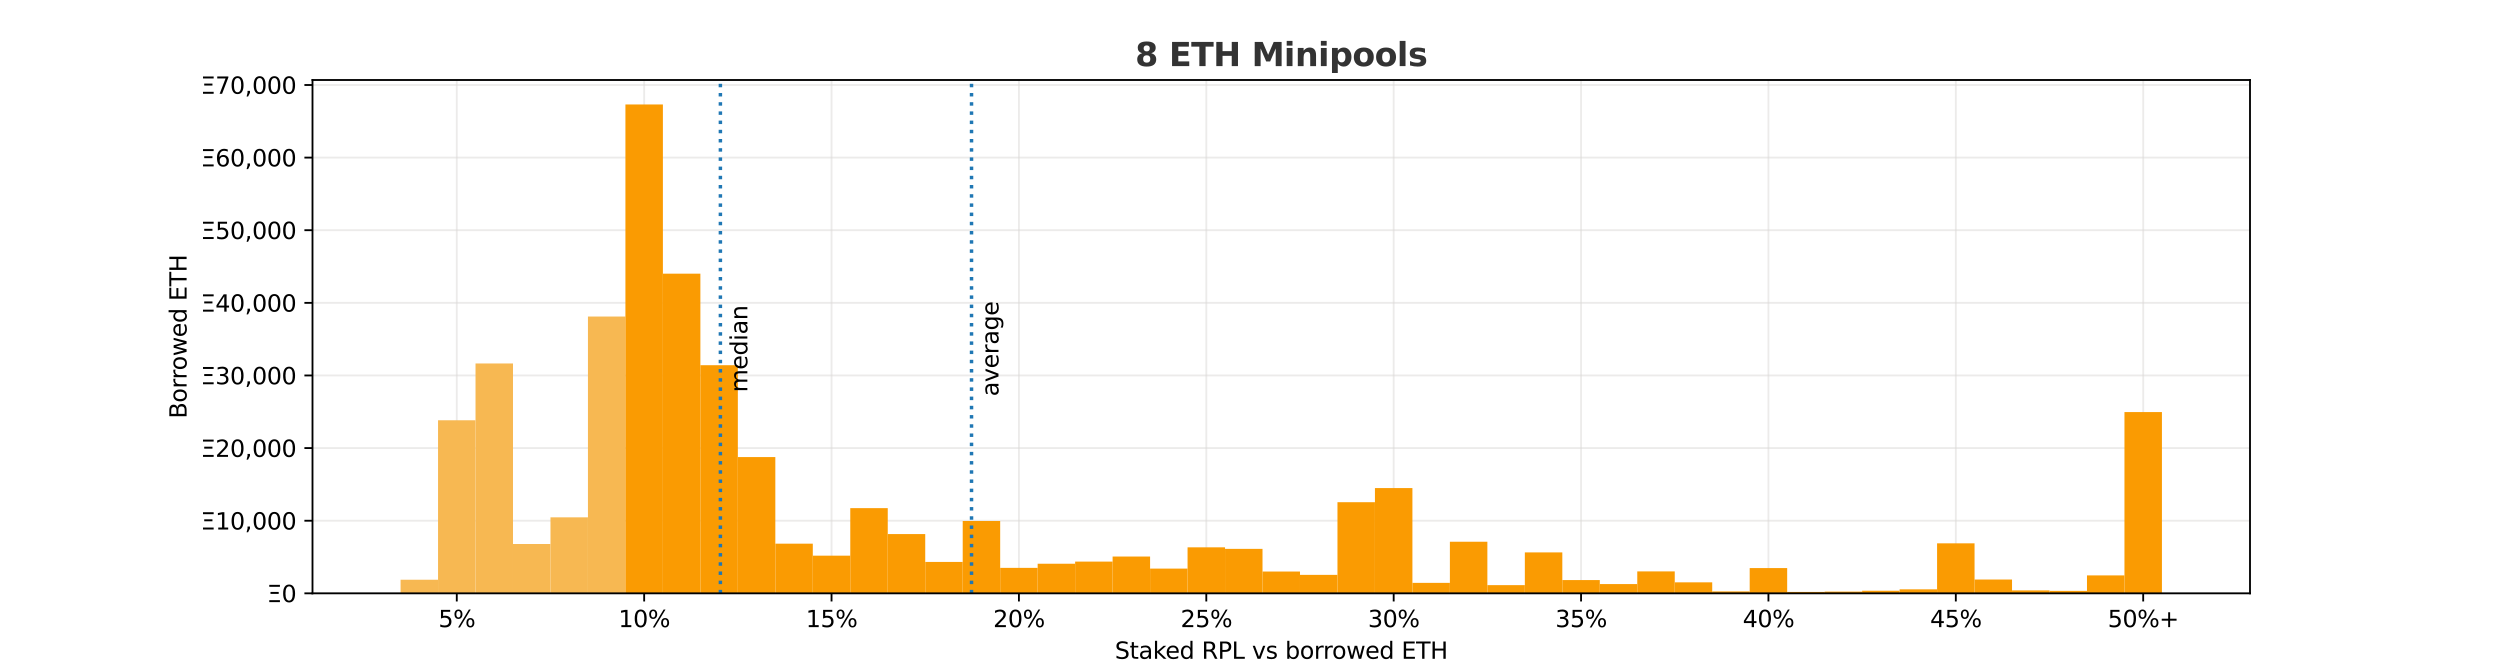 <?xml version="1.0" encoding="utf-8" standalone="no"?>
<!DOCTYPE svg PUBLIC "-//W3C//DTD SVG 1.1//EN"
  "http://www.w3.org/Graphics/SVG/1.1/DTD/svg11.dtd">
<svg xmlns:xlink="http://www.w3.org/1999/xlink" width="1080pt" height="288pt" viewBox="0 0 1080 288" xmlns="http://www.w3.org/2000/svg" version="1.1">
 <defs>
  <style type="text/css">*{stroke-linejoin: round; stroke-linecap: butt}</style>
 </defs>
 <g id="figure_1">
  <g id="patch_1">
   <path d="M 0 288 
L 1080 288 
L 1080 0 
L 0 0 
z
" style="fill: #ffffff"/>
  </g>
  <g id="axes_1">
   <g id="patch_2">
    <path d="M 135 256.32 
L 972 256.32 
L 972 34.56 
L 135 34.56 
z
" style="fill: #ffffff"/>
   </g>
   <g id="matplotlib.axis_1">
    <g id="xtick_1">
     <g id="line2d_1">
      <path d="M 197.33 256.32 
L 197.33 34.56 
" clip-path="url(#p60880e0bb3)" style="fill: none; stroke: #dad8d7; stroke-opacity: 0.5; stroke-width: 0.8; stroke-linecap: square"/>
     </g>
     <g id="line2d_2">
      <defs>
       <path id="mceda95fc60" d="M 0 0 
L 0 3.5 
" style="stroke: #000000; stroke-width: 0.8"/>
      </defs>
      <g>
       <use xlink:href="#mceda95fc60" x="197.33" y="256.32" style="stroke: #000000; stroke-width: 0.8"/>
      </g>
     </g>
     <g id="text_1">
      <!-- 5% -->
      <g transform="translate(189.398 270.918)scale(0.1 -0.1)">
       <defs>
        <path id="DejaVuSans-35" d="M 691 4666 
L 3169 4666 
L 3169 4134 
L 1269 4134 
L 1269 2991 
Q 1406 3038 1543 3061 
Q 1681 3084 1819 3084 
Q 2600 3084 3056 2656 
Q 3513 2228 3513 1497 
Q 3513 744 3044 326 
Q 2575 -91 1722 -91 
Q 1428 -91 1123 -41 
Q 819 9 494 109 
L 494 744 
Q 775 591 1075 516 
Q 1375 441 1709 441 
Q 2250 441 2565 725 
Q 2881 1009 2881 1497 
Q 2881 1984 2565 2268 
Q 2250 2553 1709 2553 
Q 1456 2553 1204 2497 
Q 953 2441 691 2322 
L 691 4666 
z
" transform="scale(0.016)"/>
        <path id="DejaVuSans-25" d="M 4653 2053 
Q 4381 2053 4226 1822 
Q 4072 1591 4072 1178 
Q 4072 772 4226 539 
Q 4381 306 4653 306 
Q 4919 306 5073 539 
Q 5228 772 5228 1178 
Q 5228 1588 5073 1820 
Q 4919 2053 4653 2053 
z
M 4653 2450 
Q 5147 2450 5437 2106 
Q 5728 1763 5728 1178 
Q 5728 594 5436 251 
Q 5144 -91 4653 -91 
Q 4153 -91 3862 251 
Q 3572 594 3572 1178 
Q 3572 1766 3864 2108 
Q 4156 2450 4653 2450 
z
M 1428 4353 
Q 1159 4353 1004 4120 
Q 850 3888 850 3481 
Q 850 3069 1003 2837 
Q 1156 2606 1428 2606 
Q 1700 2606 1854 2837 
Q 2009 3069 2009 3481 
Q 2009 3884 1853 4118 
Q 1697 4353 1428 4353 
z
M 4250 4750 
L 4750 4750 
L 1831 -91 
L 1331 -91 
L 4250 4750 
z
M 1428 4750 
Q 1922 4750 2215 4408 
Q 2509 4066 2509 3481 
Q 2509 2891 2217 2550 
Q 1925 2209 1428 2209 
Q 931 2209 642 2551 
Q 353 2894 353 3481 
Q 353 4063 643 4406 
Q 934 4750 1428 4750 
z
" transform="scale(0.016)"/>
       </defs>
       <use xlink:href="#DejaVuSans-35"/>
       <use xlink:href="#DejaVuSans-25" x="63.623"/>
      </g>
     </g>
    </g>
    <g id="xtick_2">
     <g id="line2d_3">
      <path d="M 278.278 256.32 
L 278.278 34.56 
" clip-path="url(#p60880e0bb3)" style="fill: none; stroke: #dad8d7; stroke-opacity: 0.5; stroke-width: 0.8; stroke-linecap: square"/>
     </g>
     <g id="line2d_4">
      <g>
       <use xlink:href="#mceda95fc60" x="278.278" y="256.32" style="stroke: #000000; stroke-width: 0.8"/>
      </g>
     </g>
     <g id="text_2">
      <!-- 10% -->
      <g transform="translate(267.164 270.918)scale(0.1 -0.1)">
       <defs>
        <path id="DejaVuSans-31" d="M 794 531 
L 1825 531 
L 1825 4091 
L 703 3866 
L 703 4441 
L 1819 4666 
L 2450 4666 
L 2450 531 
L 3481 531 
L 3481 0 
L 794 0 
L 794 531 
z
" transform="scale(0.016)"/>
        <path id="DejaVuSans-30" d="M 2034 4250 
Q 1547 4250 1301 3770 
Q 1056 3291 1056 2328 
Q 1056 1369 1301 889 
Q 1547 409 2034 409 
Q 2525 409 2770 889 
Q 3016 1369 3016 2328 
Q 3016 3291 2770 3770 
Q 2525 4250 2034 4250 
z
M 2034 4750 
Q 2819 4750 3233 4129 
Q 3647 3509 3647 2328 
Q 3647 1150 3233 529 
Q 2819 -91 2034 -91 
Q 1250 -91 836 529 
Q 422 1150 422 2328 
Q 422 3509 836 4129 
Q 1250 4750 2034 4750 
z
" transform="scale(0.016)"/>
       </defs>
       <use xlink:href="#DejaVuSans-31"/>
       <use xlink:href="#DejaVuSans-30" x="63.623"/>
       <use xlink:href="#DejaVuSans-25" x="127.246"/>
      </g>
     </g>
    </g>
    <g id="xtick_3">
     <g id="line2d_5">
      <path d="M 359.225 256.32 
L 359.225 34.56 
" clip-path="url(#p60880e0bb3)" style="fill: none; stroke: #dad8d7; stroke-opacity: 0.5; stroke-width: 0.8; stroke-linecap: square"/>
     </g>
     <g id="line2d_6">
      <g>
       <use xlink:href="#mceda95fc60" x="359.225" y="256.32" style="stroke: #000000; stroke-width: 0.8"/>
      </g>
     </g>
     <g id="text_3">
      <!-- 15% -->
      <g transform="translate(348.112 270.918)scale(0.1 -0.1)">
       <use xlink:href="#DejaVuSans-31"/>
       <use xlink:href="#DejaVuSans-35" x="63.623"/>
       <use xlink:href="#DejaVuSans-25" x="127.246"/>
      </g>
     </g>
    </g>
    <g id="xtick_4">
     <g id="line2d_7">
      <path d="M 440.173 256.32 
L 440.173 34.56 
" clip-path="url(#p60880e0bb3)" style="fill: none; stroke: #dad8d7; stroke-opacity: 0.5; stroke-width: 0.8; stroke-linecap: square"/>
     </g>
     <g id="line2d_8">
      <g>
       <use xlink:href="#mceda95fc60" x="440.173" y="256.32" style="stroke: #000000; stroke-width: 0.8"/>
      </g>
     </g>
     <g id="text_4">
      <!-- 20% -->
      <g transform="translate(429.06 270.918)scale(0.1 -0.1)">
       <defs>
        <path id="DejaVuSans-32" d="M 1228 531 
L 3431 531 
L 3431 0 
L 469 0 
L 469 531 
Q 828 903 1448 1529 
Q 2069 2156 2228 2338 
Q 2531 2678 2651 2914 
Q 2772 3150 2772 3378 
Q 2772 3750 2511 3984 
Q 2250 4219 1831 4219 
Q 1534 4219 1204 4116 
Q 875 4013 500 3803 
L 500 4441 
Q 881 4594 1212 4672 
Q 1544 4750 1819 4750 
Q 2544 4750 2975 4387 
Q 3406 4025 3406 3419 
Q 3406 3131 3298 2873 
Q 3191 2616 2906 2266 
Q 2828 2175 2409 1742 
Q 1991 1309 1228 531 
z
" transform="scale(0.016)"/>
       </defs>
       <use xlink:href="#DejaVuSans-32"/>
       <use xlink:href="#DejaVuSans-30" x="63.623"/>
       <use xlink:href="#DejaVuSans-25" x="127.246"/>
      </g>
     </g>
    </g>
    <g id="xtick_5">
     <g id="line2d_9">
      <path d="M 521.121 256.32 
L 521.121 34.56 
" clip-path="url(#p60880e0bb3)" style="fill: none; stroke: #dad8d7; stroke-opacity: 0.5; stroke-width: 0.8; stroke-linecap: square"/>
     </g>
     <g id="line2d_10">
      <g>
       <use xlink:href="#mceda95fc60" x="521.121" y="256.32" style="stroke: #000000; stroke-width: 0.8"/>
      </g>
     </g>
     <g id="text_5">
      <!-- 25% -->
      <g transform="translate(510.008 270.918)scale(0.1 -0.1)">
       <use xlink:href="#DejaVuSans-32"/>
       <use xlink:href="#DejaVuSans-35" x="63.623"/>
       <use xlink:href="#DejaVuSans-25" x="127.246"/>
      </g>
     </g>
    </g>
    <g id="xtick_6">
     <g id="line2d_11">
      <path d="M 602.069 256.32 
L 602.069 34.56 
" clip-path="url(#p60880e0bb3)" style="fill: none; stroke: #dad8d7; stroke-opacity: 0.5; stroke-width: 0.8; stroke-linecap: square"/>
     </g>
     <g id="line2d_12">
      <g>
       <use xlink:href="#mceda95fc60" x="602.069" y="256.32" style="stroke: #000000; stroke-width: 0.8"/>
      </g>
     </g>
     <g id="text_6">
      <!-- 30% -->
      <g transform="translate(590.955 270.918)scale(0.1 -0.1)">
       <defs>
        <path id="DejaVuSans-33" d="M 2597 2516 
Q 3050 2419 3304 2112 
Q 3559 1806 3559 1356 
Q 3559 666 3084 287 
Q 2609 -91 1734 -91 
Q 1441 -91 1130 -33 
Q 819 25 488 141 
L 488 750 
Q 750 597 1062 519 
Q 1375 441 1716 441 
Q 2309 441 2620 675 
Q 2931 909 2931 1356 
Q 2931 1769 2642 2001 
Q 2353 2234 1838 2234 
L 1294 2234 
L 1294 2753 
L 1863 2753 
Q 2328 2753 2575 2939 
Q 2822 3125 2822 3475 
Q 2822 3834 2567 4026 
Q 2313 4219 1838 4219 
Q 1578 4219 1281 4162 
Q 984 4106 628 3988 
L 628 4550 
Q 988 4650 1302 4700 
Q 1616 4750 1894 4750 
Q 2613 4750 3031 4423 
Q 3450 4097 3450 3541 
Q 3450 3153 3228 2886 
Q 3006 2619 2597 2516 
z
" transform="scale(0.016)"/>
       </defs>
       <use xlink:href="#DejaVuSans-33"/>
       <use xlink:href="#DejaVuSans-30" x="63.623"/>
       <use xlink:href="#DejaVuSans-25" x="127.246"/>
      </g>
     </g>
    </g>
    <g id="xtick_7">
     <g id="line2d_13">
      <path d="M 683.016 256.32 
L 683.016 34.56 
" clip-path="url(#p60880e0bb3)" style="fill: none; stroke: #dad8d7; stroke-opacity: 0.5; stroke-width: 0.8; stroke-linecap: square"/>
     </g>
     <g id="line2d_14">
      <g>
       <use xlink:href="#mceda95fc60" x="683.016" y="256.32" style="stroke: #000000; stroke-width: 0.8"/>
      </g>
     </g>
     <g id="text_7">
      <!-- 35% -->
      <g transform="translate(671.903 270.918)scale(0.1 -0.1)">
       <use xlink:href="#DejaVuSans-33"/>
       <use xlink:href="#DejaVuSans-35" x="63.623"/>
       <use xlink:href="#DejaVuSans-25" x="127.246"/>
      </g>
     </g>
    </g>
    <g id="xtick_8">
     <g id="line2d_15">
      <path d="M 763.964 256.32 
L 763.964 34.56 
" clip-path="url(#p60880e0bb3)" style="fill: none; stroke: #dad8d7; stroke-opacity: 0.5; stroke-width: 0.8; stroke-linecap: square"/>
     </g>
     <g id="line2d_16">
      <g>
       <use xlink:href="#mceda95fc60" x="763.964" y="256.32" style="stroke: #000000; stroke-width: 0.8"/>
      </g>
     </g>
     <g id="text_8">
      <!-- 40% -->
      <g transform="translate(752.851 270.918)scale(0.1 -0.1)">
       <defs>
        <path id="DejaVuSans-34" d="M 2419 4116 
L 825 1625 
L 2419 1625 
L 2419 4116 
z
M 2253 4666 
L 3047 4666 
L 3047 1625 
L 3713 1625 
L 3713 1100 
L 3047 1100 
L 3047 0 
L 2419 0 
L 2419 1100 
L 313 1100 
L 313 1709 
L 2253 4666 
z
" transform="scale(0.016)"/>
       </defs>
       <use xlink:href="#DejaVuSans-34"/>
       <use xlink:href="#DejaVuSans-30" x="63.623"/>
       <use xlink:href="#DejaVuSans-25" x="127.246"/>
      </g>
     </g>
    </g>
    <g id="xtick_9">
     <g id="line2d_17">
      <path d="M 844.912 256.32 
L 844.912 34.56 
" clip-path="url(#p60880e0bb3)" style="fill: none; stroke: #dad8d7; stroke-opacity: 0.5; stroke-width: 0.8; stroke-linecap: square"/>
     </g>
     <g id="line2d_18">
      <g>
       <use xlink:href="#mceda95fc60" x="844.912" y="256.32" style="stroke: #000000; stroke-width: 0.8"/>
      </g>
     </g>
     <g id="text_9">
      <!-- 45% -->
      <g transform="translate(833.799 270.918)scale(0.1 -0.1)">
       <use xlink:href="#DejaVuSans-34"/>
       <use xlink:href="#DejaVuSans-35" x="63.623"/>
       <use xlink:href="#DejaVuSans-25" x="127.246"/>
      </g>
     </g>
    </g>
    <g id="xtick_10">
     <g id="line2d_19">
      <path d="M 925.86 256.32 
L 925.86 34.56 
" clip-path="url(#p60880e0bb3)" style="fill: none; stroke: #dad8d7; stroke-opacity: 0.5; stroke-width: 0.8; stroke-linecap: square"/>
     </g>
     <g id="line2d_20">
      <g>
       <use xlink:href="#mceda95fc60" x="925.86" y="256.32" style="stroke: #000000; stroke-width: 0.8"/>
      </g>
     </g>
     <g id="text_10">
      <!-- 50%+ -->
      <g transform="translate(910.557 270.918)scale(0.1 -0.1)">
       <defs>
        <path id="DejaVuSans-2b" d="M 2944 4013 
L 2944 2272 
L 4684 2272 
L 4684 1741 
L 2944 1741 
L 2944 0 
L 2419 0 
L 2419 1741 
L 678 1741 
L 678 2272 
L 2419 2272 
L 2419 4013 
L 2944 4013 
z
" transform="scale(0.016)"/>
       </defs>
       <use xlink:href="#DejaVuSans-35"/>
       <use xlink:href="#DejaVuSans-30" x="63.623"/>
       <use xlink:href="#DejaVuSans-25" x="127.246"/>
       <use xlink:href="#DejaVuSans-2b" x="222.266"/>
      </g>
     </g>
    </g>
    <g id="text_11">
     <!-- Staked RPL vs borrowed ETH -->
     <g transform="translate(481.624 284.597)scale(0.1 -0.1)">
      <defs>
       <path id="DejaVuSans-53" d="M 3425 4513 
L 3425 3897 
Q 3066 4069 2747 4153 
Q 2428 4238 2131 4238 
Q 1616 4238 1336 4038 
Q 1056 3838 1056 3469 
Q 1056 3159 1242 3001 
Q 1428 2844 1947 2747 
L 2328 2669 
Q 3034 2534 3370 2195 
Q 3706 1856 3706 1288 
Q 3706 609 3251 259 
Q 2797 -91 1919 -91 
Q 1588 -91 1214 -16 
Q 841 59 441 206 
L 441 856 
Q 825 641 1194 531 
Q 1563 422 1919 422 
Q 2459 422 2753 634 
Q 3047 847 3047 1241 
Q 3047 1584 2836 1778 
Q 2625 1972 2144 2069 
L 1759 2144 
Q 1053 2284 737 2584 
Q 422 2884 422 3419 
Q 422 4038 858 4394 
Q 1294 4750 2059 4750 
Q 2388 4750 2728 4690 
Q 3069 4631 3425 4513 
z
" transform="scale(0.016)"/>
       <path id="DejaVuSans-74" d="M 1172 4494 
L 1172 3500 
L 2356 3500 
L 2356 3053 
L 1172 3053 
L 1172 1153 
Q 1172 725 1289 603 
Q 1406 481 1766 481 
L 2356 481 
L 2356 0 
L 1766 0 
Q 1100 0 847 248 
Q 594 497 594 1153 
L 594 3053 
L 172 3053 
L 172 3500 
L 594 3500 
L 594 4494 
L 1172 4494 
z
" transform="scale(0.016)"/>
       <path id="DejaVuSans-61" d="M 2194 1759 
Q 1497 1759 1228 1600 
Q 959 1441 959 1056 
Q 959 750 1161 570 
Q 1363 391 1709 391 
Q 2188 391 2477 730 
Q 2766 1069 2766 1631 
L 2766 1759 
L 2194 1759 
z
M 3341 1997 
L 3341 0 
L 2766 0 
L 2766 531 
Q 2569 213 2275 61 
Q 1981 -91 1556 -91 
Q 1019 -91 701 211 
Q 384 513 384 1019 
Q 384 1609 779 1909 
Q 1175 2209 1959 2209 
L 2766 2209 
L 2766 2266 
Q 2766 2663 2505 2880 
Q 2244 3097 1772 3097 
Q 1472 3097 1187 3025 
Q 903 2953 641 2809 
L 641 3341 
Q 956 3463 1253 3523 
Q 1550 3584 1831 3584 
Q 2591 3584 2966 3190 
Q 3341 2797 3341 1997 
z
" transform="scale(0.016)"/>
       <path id="DejaVuSans-6b" d="M 581 4863 
L 1159 4863 
L 1159 1991 
L 2875 3500 
L 3609 3500 
L 1753 1863 
L 3688 0 
L 2938 0 
L 1159 1709 
L 1159 0 
L 581 0 
L 581 4863 
z
" transform="scale(0.016)"/>
       <path id="DejaVuSans-65" d="M 3597 1894 
L 3597 1613 
L 953 1613 
Q 991 1019 1311 708 
Q 1631 397 2203 397 
Q 2534 397 2845 478 
Q 3156 559 3463 722 
L 3463 178 
Q 3153 47 2828 -22 
Q 2503 -91 2169 -91 
Q 1331 -91 842 396 
Q 353 884 353 1716 
Q 353 2575 817 3079 
Q 1281 3584 2069 3584 
Q 2775 3584 3186 3129 
Q 3597 2675 3597 1894 
z
M 3022 2063 
Q 3016 2534 2758 2815 
Q 2500 3097 2075 3097 
Q 1594 3097 1305 2825 
Q 1016 2553 972 2059 
L 3022 2063 
z
" transform="scale(0.016)"/>
       <path id="DejaVuSans-64" d="M 2906 2969 
L 2906 4863 
L 3481 4863 
L 3481 0 
L 2906 0 
L 2906 525 
Q 2725 213 2448 61 
Q 2172 -91 1784 -91 
Q 1150 -91 751 415 
Q 353 922 353 1747 
Q 353 2572 751 3078 
Q 1150 3584 1784 3584 
Q 2172 3584 2448 3432 
Q 2725 3281 2906 2969 
z
M 947 1747 
Q 947 1113 1208 752 
Q 1469 391 1925 391 
Q 2381 391 2643 752 
Q 2906 1113 2906 1747 
Q 2906 2381 2643 2742 
Q 2381 3103 1925 3103 
Q 1469 3103 1208 2742 
Q 947 2381 947 1747 
z
" transform="scale(0.016)"/>
       <path id="DejaVuSans-20" transform="scale(0.016)"/>
       <path id="DejaVuSans-52" d="M 2841 2188 
Q 3044 2119 3236 1894 
Q 3428 1669 3622 1275 
L 4263 0 
L 3584 0 
L 2988 1197 
Q 2756 1666 2539 1819 
Q 2322 1972 1947 1972 
L 1259 1972 
L 1259 0 
L 628 0 
L 628 4666 
L 2053 4666 
Q 2853 4666 3247 4331 
Q 3641 3997 3641 3322 
Q 3641 2881 3436 2590 
Q 3231 2300 2841 2188 
z
M 1259 4147 
L 1259 2491 
L 2053 2491 
Q 2509 2491 2742 2702 
Q 2975 2913 2975 3322 
Q 2975 3731 2742 3939 
Q 2509 4147 2053 4147 
L 1259 4147 
z
" transform="scale(0.016)"/>
       <path id="DejaVuSans-50" d="M 1259 4147 
L 1259 2394 
L 2053 2394 
Q 2494 2394 2734 2622 
Q 2975 2850 2975 3272 
Q 2975 3691 2734 3919 
Q 2494 4147 2053 4147 
L 1259 4147 
z
M 628 4666 
L 2053 4666 
Q 2838 4666 3239 4311 
Q 3641 3956 3641 3272 
Q 3641 2581 3239 2228 
Q 2838 1875 2053 1875 
L 1259 1875 
L 1259 0 
L 628 0 
L 628 4666 
z
" transform="scale(0.016)"/>
       <path id="DejaVuSans-4c" d="M 628 4666 
L 1259 4666 
L 1259 531 
L 3531 531 
L 3531 0 
L 628 0 
L 628 4666 
z
" transform="scale(0.016)"/>
       <path id="DejaVuSans-76" d="M 191 3500 
L 800 3500 
L 1894 563 
L 2988 3500 
L 3597 3500 
L 2284 0 
L 1503 0 
L 191 3500 
z
" transform="scale(0.016)"/>
       <path id="DejaVuSans-73" d="M 2834 3397 
L 2834 2853 
Q 2591 2978 2328 3040 
Q 2066 3103 1784 3103 
Q 1356 3103 1142 2972 
Q 928 2841 928 2578 
Q 928 2378 1081 2264 
Q 1234 2150 1697 2047 
L 1894 2003 
Q 2506 1872 2764 1633 
Q 3022 1394 3022 966 
Q 3022 478 2636 193 
Q 2250 -91 1575 -91 
Q 1294 -91 989 -36 
Q 684 19 347 128 
L 347 722 
Q 666 556 975 473 
Q 1284 391 1588 391 
Q 1994 391 2212 530 
Q 2431 669 2431 922 
Q 2431 1156 2273 1281 
Q 2116 1406 1581 1522 
L 1381 1569 
Q 847 1681 609 1914 
Q 372 2147 372 2553 
Q 372 3047 722 3315 
Q 1072 3584 1716 3584 
Q 2034 3584 2315 3537 
Q 2597 3491 2834 3397 
z
" transform="scale(0.016)"/>
       <path id="DejaVuSans-62" d="M 3116 1747 
Q 3116 2381 2855 2742 
Q 2594 3103 2138 3103 
Q 1681 3103 1420 2742 
Q 1159 2381 1159 1747 
Q 1159 1113 1420 752 
Q 1681 391 2138 391 
Q 2594 391 2855 752 
Q 3116 1113 3116 1747 
z
M 1159 2969 
Q 1341 3281 1617 3432 
Q 1894 3584 2278 3584 
Q 2916 3584 3314 3078 
Q 3713 2572 3713 1747 
Q 3713 922 3314 415 
Q 2916 -91 2278 -91 
Q 1894 -91 1617 61 
Q 1341 213 1159 525 
L 1159 0 
L 581 0 
L 581 4863 
L 1159 4863 
L 1159 2969 
z
" transform="scale(0.016)"/>
       <path id="DejaVuSans-6f" d="M 1959 3097 
Q 1497 3097 1228 2736 
Q 959 2375 959 1747 
Q 959 1119 1226 758 
Q 1494 397 1959 397 
Q 2419 397 2687 759 
Q 2956 1122 2956 1747 
Q 2956 2369 2687 2733 
Q 2419 3097 1959 3097 
z
M 1959 3584 
Q 2709 3584 3137 3096 
Q 3566 2609 3566 1747 
Q 3566 888 3137 398 
Q 2709 -91 1959 -91 
Q 1206 -91 779 398 
Q 353 888 353 1747 
Q 353 2609 779 3096 
Q 1206 3584 1959 3584 
z
" transform="scale(0.016)"/>
       <path id="DejaVuSans-72" d="M 2631 2963 
Q 2534 3019 2420 3045 
Q 2306 3072 2169 3072 
Q 1681 3072 1420 2755 
Q 1159 2438 1159 1844 
L 1159 0 
L 581 0 
L 581 3500 
L 1159 3500 
L 1159 2956 
Q 1341 3275 1631 3429 
Q 1922 3584 2338 3584 
Q 2397 3584 2469 3576 
Q 2541 3569 2628 3553 
L 2631 2963 
z
" transform="scale(0.016)"/>
       <path id="DejaVuSans-77" d="M 269 3500 
L 844 3500 
L 1563 769 
L 2278 3500 
L 2956 3500 
L 3675 769 
L 4391 3500 
L 4966 3500 
L 4050 0 
L 3372 0 
L 2619 2869 
L 1863 0 
L 1184 0 
L 269 3500 
z
" transform="scale(0.016)"/>
       <path id="DejaVuSans-45" d="M 628 4666 
L 3578 4666 
L 3578 4134 
L 1259 4134 
L 1259 2753 
L 3481 2753 
L 3481 2222 
L 1259 2222 
L 1259 531 
L 3634 531 
L 3634 0 
L 628 0 
L 628 4666 
z
" transform="scale(0.016)"/>
       <path id="DejaVuSans-54" d="M -19 4666 
L 3928 4666 
L 3928 4134 
L 2272 4134 
L 2272 0 
L 1638 0 
L 1638 4134 
L -19 4134 
L -19 4666 
z
" transform="scale(0.016)"/>
       <path id="DejaVuSans-48" d="M 628 4666 
L 1259 4666 
L 1259 2753 
L 3553 2753 
L 3553 4666 
L 4184 4666 
L 4184 0 
L 3553 0 
L 3553 2222 
L 1259 2222 
L 1259 0 
L 628 0 
L 628 4666 
z
" transform="scale(0.016)"/>
      </defs>
      <use xlink:href="#DejaVuSans-53"/>
      <use xlink:href="#DejaVuSans-74" x="63.477"/>
      <use xlink:href="#DejaVuSans-61" x="102.686"/>
      <use xlink:href="#DejaVuSans-6b" x="163.965"/>
      <use xlink:href="#DejaVuSans-65" x="218.25"/>
      <use xlink:href="#DejaVuSans-64" x="279.773"/>
      <use xlink:href="#DejaVuSans-20" x="343.25"/>
      <use xlink:href="#DejaVuSans-52" x="375.037"/>
      <use xlink:href="#DejaVuSans-50" x="444.52"/>
      <use xlink:href="#DejaVuSans-4c" x="504.822"/>
      <use xlink:href="#DejaVuSans-20" x="560.535"/>
      <use xlink:href="#DejaVuSans-76" x="592.322"/>
      <use xlink:href="#DejaVuSans-73" x="651.502"/>
      <use xlink:href="#DejaVuSans-20" x="703.602"/>
      <use xlink:href="#DejaVuSans-62" x="735.389"/>
      <use xlink:href="#DejaVuSans-6f" x="798.865"/>
      <use xlink:href="#DejaVuSans-72" x="860.047"/>
      <use xlink:href="#DejaVuSans-72" x="899.41"/>
      <use xlink:href="#DejaVuSans-6f" x="938.273"/>
      <use xlink:href="#DejaVuSans-77" x="999.455"/>
      <use xlink:href="#DejaVuSans-65" x="1081.242"/>
      <use xlink:href="#DejaVuSans-64" x="1142.766"/>
      <use xlink:href="#DejaVuSans-20" x="1206.242"/>
      <use xlink:href="#DejaVuSans-45" x="1238.029"/>
      <use xlink:href="#DejaVuSans-54" x="1301.213"/>
      <use xlink:href="#DejaVuSans-48" x="1362.297"/>
     </g>
    </g>
   </g>
   <g id="matplotlib.axis_2">
    <g id="ytick_1">
     <g id="line2d_21">
      <path d="M 135 256.32 
L 972 256.32 
" clip-path="url(#p60880e0bb3)" style="fill: none; stroke: #dad8d7; stroke-opacity: 0.5; stroke-width: 0.8; stroke-linecap: square"/>
     </g>
     <g id="line2d_22">
      <defs>
       <path id="maa64ff5e48" d="M 0 0 
L -3.5 0 
" style="stroke: #000000; stroke-width: 0.8"/>
      </defs>
      <g>
       <use xlink:href="#maa64ff5e48" x="135" y="256.32" style="stroke: #000000; stroke-width: 0.8"/>
      </g>
     </g>
     <g id="text_12">
      <!-- Ξ0 -->
      <g transform="translate(115.319 260.119)scale(0.1 -0.1)">
       <defs>
        <path id="DejaVuSans-39e" d="M 956 2753 
L 3178 2753 
L 3178 2222 
L 956 2222 
L 956 2753 
z
M 628 4666 
L 3506 4666 
L 3506 4134 
L 628 4134 
L 628 4666 
z
M 628 531 
L 3506 531 
L 3506 0 
L 628 0 
L 628 531 
z
" transform="scale(0.016)"/>
       </defs>
       <use xlink:href="#DejaVuSans-39e"/>
       <use xlink:href="#DejaVuSans-30" x="63.184"/>
      </g>
     </g>
    </g>
    <g id="ytick_2">
     <g id="line2d_23">
      <path d="M 135 224.947 
L 972 224.947 
" clip-path="url(#p60880e0bb3)" style="fill: none; stroke: #dad8d7; stroke-opacity: 0.5; stroke-width: 0.8; stroke-linecap: square"/>
     </g>
     <g id="line2d_24">
      <g>
       <use xlink:href="#maa64ff5e48" x="135" y="224.947" style="stroke: #000000; stroke-width: 0.8"/>
      </g>
     </g>
     <g id="text_13">
      <!-- Ξ10,000 -->
      <g transform="translate(86.691 228.747)scale(0.1 -0.1)">
       <defs>
        <path id="DejaVuSans-2c" d="M 750 794 
L 1409 794 
L 1409 256 
L 897 -744 
L 494 -744 
L 750 256 
L 750 794 
z
" transform="scale(0.016)"/>
       </defs>
       <use xlink:href="#DejaVuSans-39e"/>
       <use xlink:href="#DejaVuSans-31" x="63.184"/>
       <use xlink:href="#DejaVuSans-30" x="126.807"/>
       <use xlink:href="#DejaVuSans-2c" x="190.43"/>
       <use xlink:href="#DejaVuSans-30" x="222.217"/>
       <use xlink:href="#DejaVuSans-30" x="285.84"/>
       <use xlink:href="#DejaVuSans-30" x="349.463"/>
      </g>
     </g>
    </g>
    <g id="ytick_3">
     <g id="line2d_25">
      <path d="M 135 193.575 
L 972 193.575 
" clip-path="url(#p60880e0bb3)" style="fill: none; stroke: #dad8d7; stroke-opacity: 0.5; stroke-width: 0.8; stroke-linecap: square"/>
     </g>
     <g id="line2d_26">
      <g>
       <use xlink:href="#maa64ff5e48" x="135" y="193.575" style="stroke: #000000; stroke-width: 0.8"/>
      </g>
     </g>
     <g id="text_14">
      <!-- Ξ20,000 -->
      <g transform="translate(86.691 197.374)scale(0.1 -0.1)">
       <use xlink:href="#DejaVuSans-39e"/>
       <use xlink:href="#DejaVuSans-32" x="63.184"/>
       <use xlink:href="#DejaVuSans-30" x="126.807"/>
       <use xlink:href="#DejaVuSans-2c" x="190.43"/>
       <use xlink:href="#DejaVuSans-30" x="222.217"/>
       <use xlink:href="#DejaVuSans-30" x="285.84"/>
       <use xlink:href="#DejaVuSans-30" x="349.463"/>
      </g>
     </g>
    </g>
    <g id="ytick_4">
     <g id="line2d_27">
      <path d="M 135 162.202 
L 972 162.202 
" clip-path="url(#p60880e0bb3)" style="fill: none; stroke: #dad8d7; stroke-opacity: 0.5; stroke-width: 0.8; stroke-linecap: square"/>
     </g>
     <g id="line2d_28">
      <g>
       <use xlink:href="#maa64ff5e48" x="135" y="162.202" style="stroke: #000000; stroke-width: 0.8"/>
      </g>
     </g>
     <g id="text_15">
      <!-- Ξ30,000 -->
      <g transform="translate(86.691 166.002)scale(0.1 -0.1)">
       <use xlink:href="#DejaVuSans-39e"/>
       <use xlink:href="#DejaVuSans-33" x="63.184"/>
       <use xlink:href="#DejaVuSans-30" x="126.807"/>
       <use xlink:href="#DejaVuSans-2c" x="190.43"/>
       <use xlink:href="#DejaVuSans-30" x="222.217"/>
       <use xlink:href="#DejaVuSans-30" x="285.84"/>
       <use xlink:href="#DejaVuSans-30" x="349.463"/>
      </g>
     </g>
    </g>
    <g id="ytick_5">
     <g id="line2d_29">
      <path d="M 135 130.83 
L 972 130.83 
" clip-path="url(#p60880e0bb3)" style="fill: none; stroke: #dad8d7; stroke-opacity: 0.5; stroke-width: 0.8; stroke-linecap: square"/>
     </g>
     <g id="line2d_30">
      <g>
       <use xlink:href="#maa64ff5e48" x="135" y="130.83" style="stroke: #000000; stroke-width: 0.8"/>
      </g>
     </g>
     <g id="text_16">
      <!-- Ξ40,000 -->
      <g transform="translate(86.691 134.629)scale(0.1 -0.1)">
       <use xlink:href="#DejaVuSans-39e"/>
       <use xlink:href="#DejaVuSans-34" x="63.184"/>
       <use xlink:href="#DejaVuSans-30" x="126.807"/>
       <use xlink:href="#DejaVuSans-2c" x="190.43"/>
       <use xlink:href="#DejaVuSans-30" x="222.217"/>
       <use xlink:href="#DejaVuSans-30" x="285.84"/>
       <use xlink:href="#DejaVuSans-30" x="349.463"/>
      </g>
     </g>
    </g>
    <g id="ytick_6">
     <g id="line2d_31">
      <path d="M 135 99.457 
L 972 99.457 
" clip-path="url(#p60880e0bb3)" style="fill: none; stroke: #dad8d7; stroke-opacity: 0.5; stroke-width: 0.8; stroke-linecap: square"/>
     </g>
     <g id="line2d_32">
      <g>
       <use xlink:href="#maa64ff5e48" x="135" y="99.457" style="stroke: #000000; stroke-width: 0.8"/>
      </g>
     </g>
     <g id="text_17">
      <!-- Ξ50,000 -->
      <g transform="translate(86.691 103.256)scale(0.1 -0.1)">
       <use xlink:href="#DejaVuSans-39e"/>
       <use xlink:href="#DejaVuSans-35" x="63.184"/>
       <use xlink:href="#DejaVuSans-30" x="126.807"/>
       <use xlink:href="#DejaVuSans-2c" x="190.43"/>
       <use xlink:href="#DejaVuSans-30" x="222.217"/>
       <use xlink:href="#DejaVuSans-30" x="285.84"/>
       <use xlink:href="#DejaVuSans-30" x="349.463"/>
      </g>
     </g>
    </g>
    <g id="ytick_7">
     <g id="line2d_33">
      <path d="M 135 68.085 
L 972 68.085 
" clip-path="url(#p60880e0bb3)" style="fill: none; stroke: #dad8d7; stroke-opacity: 0.5; stroke-width: 0.8; stroke-linecap: square"/>
     </g>
     <g id="line2d_34">
      <g>
       <use xlink:href="#maa64ff5e48" x="135" y="68.085" style="stroke: #000000; stroke-width: 0.8"/>
      </g>
     </g>
     <g id="text_18">
      <!-- Ξ60,000 -->
      <g transform="translate(86.691 71.884)scale(0.1 -0.1)">
       <defs>
        <path id="DejaVuSans-36" d="M 2113 2584 
Q 1688 2584 1439 2293 
Q 1191 2003 1191 1497 
Q 1191 994 1439 701 
Q 1688 409 2113 409 
Q 2538 409 2786 701 
Q 3034 994 3034 1497 
Q 3034 2003 2786 2293 
Q 2538 2584 2113 2584 
z
M 3366 4563 
L 3366 3988 
Q 3128 4100 2886 4159 
Q 2644 4219 2406 4219 
Q 1781 4219 1451 3797 
Q 1122 3375 1075 2522 
Q 1259 2794 1537 2939 
Q 1816 3084 2150 3084 
Q 2853 3084 3261 2657 
Q 3669 2231 3669 1497 
Q 3669 778 3244 343 
Q 2819 -91 2113 -91 
Q 1303 -91 875 529 
Q 447 1150 447 2328 
Q 447 3434 972 4092 
Q 1497 4750 2381 4750 
Q 2619 4750 2861 4703 
Q 3103 4656 3366 4563 
z
" transform="scale(0.016)"/>
       </defs>
       <use xlink:href="#DejaVuSans-39e"/>
       <use xlink:href="#DejaVuSans-36" x="63.184"/>
       <use xlink:href="#DejaVuSans-30" x="126.807"/>
       <use xlink:href="#DejaVuSans-2c" x="190.43"/>
       <use xlink:href="#DejaVuSans-30" x="222.217"/>
       <use xlink:href="#DejaVuSans-30" x="285.84"/>
       <use xlink:href="#DejaVuSans-30" x="349.463"/>
      </g>
     </g>
    </g>
    <g id="ytick_8">
     <g id="line2d_35">
      <path d="M 135 36.712 
L 972 36.712 
" clip-path="url(#p60880e0bb3)" style="fill: none; stroke: #dad8d7; stroke-opacity: 0.5; stroke-width: 0.8; stroke-linecap: square"/>
     </g>
     <g id="line2d_36">
      <g>
       <use xlink:href="#maa64ff5e48" x="135" y="36.712" style="stroke: #000000; stroke-width: 0.8"/>
      </g>
     </g>
     <g id="text_19">
      <!-- Ξ70,000 -->
      <g transform="translate(86.691 40.511)scale(0.1 -0.1)">
       <defs>
        <path id="DejaVuSans-37" d="M 525 4666 
L 3525 4666 
L 3525 4397 
L 1831 0 
L 1172 0 
L 2766 4134 
L 525 4134 
L 525 4666 
z
" transform="scale(0.016)"/>
       </defs>
       <use xlink:href="#DejaVuSans-39e"/>
       <use xlink:href="#DejaVuSans-37" x="63.184"/>
       <use xlink:href="#DejaVuSans-30" x="126.807"/>
       <use xlink:href="#DejaVuSans-2c" x="190.43"/>
       <use xlink:href="#DejaVuSans-30" x="222.217"/>
       <use xlink:href="#DejaVuSans-30" x="285.84"/>
       <use xlink:href="#DejaVuSans-30" x="349.463"/>
      </g>
     </g>
    </g>
    <g id="text_20">
     <!-- Borrowed ETH -->
     <g transform="translate(80.611 180.803)rotate(-90)scale(0.1 -0.1)">
      <defs>
       <path id="DejaVuSans-42" d="M 1259 2228 
L 1259 519 
L 2272 519 
Q 2781 519 3026 730 
Q 3272 941 3272 1375 
Q 3272 1813 3026 2020 
Q 2781 2228 2272 2228 
L 1259 2228 
z
M 1259 4147 
L 1259 2741 
L 2194 2741 
Q 2656 2741 2882 2914 
Q 3109 3088 3109 3444 
Q 3109 3797 2882 3972 
Q 2656 4147 2194 4147 
L 1259 4147 
z
M 628 4666 
L 2241 4666 
Q 2963 4666 3353 4366 
Q 3744 4066 3744 3513 
Q 3744 3084 3544 2831 
Q 3344 2578 2956 2516 
Q 3422 2416 3680 2098 
Q 3938 1781 3938 1306 
Q 3938 681 3513 340 
Q 3088 0 2303 0 
L 628 0 
L 628 4666 
z
" transform="scale(0.016)"/>
      </defs>
      <use xlink:href="#DejaVuSans-42"/>
      <use xlink:href="#DejaVuSans-6f" x="68.604"/>
      <use xlink:href="#DejaVuSans-72" x="129.785"/>
      <use xlink:href="#DejaVuSans-72" x="169.148"/>
      <use xlink:href="#DejaVuSans-6f" x="208.012"/>
      <use xlink:href="#DejaVuSans-77" x="269.193"/>
      <use xlink:href="#DejaVuSans-65" x="350.98"/>
      <use xlink:href="#DejaVuSans-64" x="412.504"/>
      <use xlink:href="#DejaVuSans-20" x="475.98"/>
      <use xlink:href="#DejaVuSans-45" x="507.768"/>
      <use xlink:href="#DejaVuSans-54" x="570.951"/>
      <use xlink:href="#DejaVuSans-48" x="632.035"/>
     </g>
    </g>
   </g>
   <g id="patch_3">
    <path d="M 173.045 256.32 
L 189.235 256.32 
L 189.235 250.447 
L 173.045 250.447 
z
" clip-path="url(#p60880e0bb3)" style="fill: #f7b852"/>
   </g>
   <g id="patch_4">
    <path d="M 189.235 256.32 
L 205.425 256.32 
L 205.425 181.553 
L 189.235 181.553 
z
" clip-path="url(#p60880e0bb3)" style="fill: #f7b852"/>
   </g>
   <g id="patch_5">
    <path d="M 205.425 256.32 
L 221.614 256.32 
L 221.614 157.007 
L 205.425 157.007 
z
" clip-path="url(#p60880e0bb3)" style="fill: #f7b852"/>
   </g>
   <g id="patch_6">
    <path d="M 221.614 256.32 
L 237.804 256.32 
L 237.804 235.012 
L 221.614 235.012 
z
" clip-path="url(#p60880e0bb3)" style="fill: #f7b852"/>
   </g>
   <g id="patch_7">
    <path d="M 237.804 256.32 
L 253.993 256.32 
L 253.993 223.492 
L 237.804 223.492 
z
" clip-path="url(#p60880e0bb3)" style="fill: #f7b852"/>
   </g>
   <g id="patch_8">
    <path d="M 253.993 256.32 
L 270.183 256.32 
L 270.183 136.753 
L 253.993 136.753 
z
" clip-path="url(#p60880e0bb3)" style="fill: #f7b852"/>
   </g>
   <g id="patch_9">
    <path d="M 270.183 256.32 
L 286.372 256.32 
L 286.372 45.12 
L 270.183 45.12 
z
" clip-path="url(#p60880e0bb3)" style="fill: #fa9b02"/>
   </g>
   <g id="patch_10">
    <path d="M 286.372 256.32 
L 302.562 256.32 
L 302.562 118.231 
L 286.372 118.231 
z
" clip-path="url(#p60880e0bb3)" style="fill: #fa9b02"/>
   </g>
   <g id="patch_11">
    <path d="M 302.562 256.32 
L 318.751 256.32 
L 318.751 157.76 
L 302.562 157.76 
z
" clip-path="url(#p60880e0bb3)" style="fill: #fa9b02"/>
   </g>
   <g id="patch_12">
    <path d="M 318.751 256.32 
L 334.941 256.32 
L 334.941 197.44 
L 318.751 197.44 
z
" clip-path="url(#p60880e0bb3)" style="fill: #fa9b02"/>
   </g>
   <g id="patch_13">
    <path d="M 334.941 256.32 
L 351.131 256.32 
L 351.131 234.861 
L 334.941 234.861 
z
" clip-path="url(#p60880e0bb3)" style="fill: #fa9b02"/>
   </g>
   <g id="patch_14">
    <path d="M 351.131 256.32 
L 367.32 256.32 
L 367.32 240.056 
L 351.131 240.056 
z
" clip-path="url(#p60880e0bb3)" style="fill: #fa9b02"/>
   </g>
   <g id="patch_15">
    <path d="M 367.32 256.32 
L 383.51 256.32 
L 383.51 219.501 
L 367.32 219.501 
z
" clip-path="url(#p60880e0bb3)" style="fill: #fa9b02"/>
   </g>
   <g id="patch_16">
    <path d="M 383.51 256.32 
L 399.699 256.32 
L 399.699 230.72 
L 383.51 230.72 
z
" clip-path="url(#p60880e0bb3)" style="fill: #fa9b02"/>
   </g>
   <g id="patch_17">
    <path d="M 399.699 256.32 
L 415.889 256.32 
L 415.889 242.767 
L 399.699 242.767 
z
" clip-path="url(#p60880e0bb3)" style="fill: #fa9b02"/>
   </g>
   <g id="patch_18">
    <path d="M 415.889 256.32 
L 432.078 256.32 
L 432.078 225.073 
L 415.889 225.073 
z
" clip-path="url(#p60880e0bb3)" style="fill: #fa9b02"/>
   </g>
   <g id="patch_19">
    <path d="M 432.078 256.32 
L 448.268 256.32 
L 448.268 245.327 
L 432.078 245.327 
z
" clip-path="url(#p60880e0bb3)" style="fill: #fa9b02"/>
   </g>
   <g id="patch_20">
    <path d="M 448.268 256.32 
L 464.457 256.32 
L 464.457 243.52 
L 448.268 243.52 
z
" clip-path="url(#p60880e0bb3)" style="fill: #fa9b02"/>
   </g>
   <g id="patch_21">
    <path d="M 464.457 256.32 
L 480.647 256.32 
L 480.647 242.616 
L 464.457 242.616 
z
" clip-path="url(#p60880e0bb3)" style="fill: #fa9b02"/>
   </g>
   <g id="patch_22">
    <path d="M 480.647 256.32 
L 496.837 256.32 
L 496.837 240.433 
L 480.647 240.433 
z
" clip-path="url(#p60880e0bb3)" style="fill: #fa9b02"/>
   </g>
   <g id="patch_23">
    <path d="M 496.837 256.32 
L 513.026 256.32 
L 513.026 245.628 
L 496.837 245.628 
z
" clip-path="url(#p60880e0bb3)" style="fill: #fa9b02"/>
   </g>
   <g id="patch_24">
    <path d="M 513.026 256.32 
L 529.216 256.32 
L 529.216 236.442 
L 513.026 236.442 
z
" clip-path="url(#p60880e0bb3)" style="fill: #fa9b02"/>
   </g>
   <g id="patch_25">
    <path d="M 529.216 256.32 
L 545.405 256.32 
L 545.405 237.12 
L 529.216 237.12 
z
" clip-path="url(#p60880e0bb3)" style="fill: #fa9b02"/>
   </g>
   <g id="patch_26">
    <path d="M 545.405 256.32 
L 561.595 256.32 
L 561.595 246.908 
L 545.405 246.908 
z
" clip-path="url(#p60880e0bb3)" style="fill: #fa9b02"/>
   </g>
   <g id="patch_27">
    <path d="M 561.595 256.32 
L 577.784 256.32 
L 577.784 248.339 
L 561.595 248.339 
z
" clip-path="url(#p60880e0bb3)" style="fill: #fa9b02"/>
   </g>
   <g id="patch_28">
    <path d="M 577.784 256.32 
L 593.974 256.32 
L 593.974 216.941 
L 577.784 216.941 
z
" clip-path="url(#p60880e0bb3)" style="fill: #fa9b02"/>
   </g>
   <g id="patch_29">
    <path d="M 593.974 256.32 
L 610.163 256.32 
L 610.163 210.842 
L 593.974 210.842 
z
" clip-path="url(#p60880e0bb3)" style="fill: #fa9b02"/>
   </g>
   <g id="patch_30">
    <path d="M 610.163 256.32 
L 626.353 256.32 
L 626.353 251.802 
L 610.163 251.802 
z
" clip-path="url(#p60880e0bb3)" style="fill: #fa9b02"/>
   </g>
   <g id="patch_31">
    <path d="M 626.353 256.32 
L 642.543 256.32 
L 642.543 234.033 
L 626.353 234.033 
z
" clip-path="url(#p60880e0bb3)" style="fill: #fa9b02"/>
   </g>
   <g id="patch_32">
    <path d="M 642.543 256.32 
L 658.732 256.32 
L 658.732 252.781 
L 642.543 252.781 
z
" clip-path="url(#p60880e0bb3)" style="fill: #fa9b02"/>
   </g>
   <g id="patch_33">
    <path d="M 658.732 256.32 
L 674.922 256.32 
L 674.922 238.626 
L 658.732 238.626 
z
" clip-path="url(#p60880e0bb3)" style="fill: #fa9b02"/>
   </g>
   <g id="patch_34">
    <path d="M 674.922 256.32 
L 691.111 256.32 
L 691.111 250.598 
L 674.922 250.598 
z
" clip-path="url(#p60880e0bb3)" style="fill: #fa9b02"/>
   </g>
   <g id="patch_35">
    <path d="M 691.111 256.32 
L 707.301 256.32 
L 707.301 252.329 
L 691.111 252.329 
z
" clip-path="url(#p60880e0bb3)" style="fill: #fa9b02"/>
   </g>
   <g id="patch_36">
    <path d="M 707.301 256.32 
L 723.49 256.32 
L 723.49 246.833 
L 707.301 246.833 
z
" clip-path="url(#p60880e0bb3)" style="fill: #fa9b02"/>
   </g>
   <g id="patch_37">
    <path d="M 723.49 256.32 
L 739.68 256.32 
L 739.68 251.576 
L 723.49 251.576 
z
" clip-path="url(#p60880e0bb3)" style="fill: #fa9b02"/>
   </g>
   <g id="patch_38">
    <path d="M 739.68 256.32 
L 755.869 256.32 
L 755.869 255.492 
L 739.68 255.492 
z
" clip-path="url(#p60880e0bb3)" style="fill: #fa9b02"/>
   </g>
   <g id="patch_39">
    <path d="M 755.869 256.32 
L 772.059 256.32 
L 772.059 245.402 
L 755.869 245.402 
z
" clip-path="url(#p60880e0bb3)" style="fill: #fa9b02"/>
   </g>
   <g id="patch_40">
    <path d="M 772.059 256.32 
L 788.249 256.32 
L 788.249 255.718 
L 772.059 255.718 
z
" clip-path="url(#p60880e0bb3)" style="fill: #fa9b02"/>
   </g>
   <g id="patch_41">
    <path d="M 788.249 256.32 
L 804.438 256.32 
L 804.438 255.567 
L 788.249 255.567 
z
" clip-path="url(#p60880e0bb3)" style="fill: #fa9b02"/>
   </g>
   <g id="patch_42">
    <path d="M 804.438 256.32 
L 820.628 256.32 
L 820.628 255.191 
L 804.438 255.191 
z
" clip-path="url(#p60880e0bb3)" style="fill: #fa9b02"/>
   </g>
   <g id="patch_43">
    <path d="M 820.628 256.32 
L 836.817 256.32 
L 836.817 254.588 
L 820.628 254.588 
z
" clip-path="url(#p60880e0bb3)" style="fill: #fa9b02"/>
   </g>
   <g id="patch_44">
    <path d="M 836.817 256.32 
L 853.007 256.32 
L 853.007 234.711 
L 836.817 234.711 
z
" clip-path="url(#p60880e0bb3)" style="fill: #fa9b02"/>
   </g>
   <g id="patch_45">
    <path d="M 853.007 256.32 
L 869.196 256.32 
L 869.196 250.372 
L 853.007 250.372 
z
" clip-path="url(#p60880e0bb3)" style="fill: #fa9b02"/>
   </g>
   <g id="patch_46">
    <path d="M 869.196 256.32 
L 885.386 256.32 
L 885.386 255.04 
L 869.196 255.04 
z
" clip-path="url(#p60880e0bb3)" style="fill: #fa9b02"/>
   </g>
   <g id="patch_47">
    <path d="M 885.386 256.32 
L 901.575 256.32 
L 901.575 255.266 
L 885.386 255.266 
z
" clip-path="url(#p60880e0bb3)" style="fill: #fa9b02"/>
   </g>
   <g id="patch_48">
    <path d="M 901.575 256.32 
L 917.765 256.32 
L 917.765 248.565 
L 901.575 248.565 
z
" clip-path="url(#p60880e0bb3)" style="fill: #fa9b02"/>
   </g>
   <g id="patch_49">
    <path d="M 917.765 256.32 
L 933.955 256.32 
L 933.955 178.014 
L 917.765 178.014 
z
" clip-path="url(#p60880e0bb3)" style="fill: #fa9b02"/>
   </g>
   <g id="line2d_37">
    <path d="M 419.7 256.32 
L 419.7 34.56 
" clip-path="url(#p60880e0bb3)" style="fill: none; stroke-dasharray: 1.5,2.475; stroke-dashoffset: 0; stroke: #1f77b4; stroke-width: 1.5"/>
   </g>
   <g id="line2d_38">
    <path d="M 311.208 256.32 
L 311.208 34.56 
" clip-path="url(#p60880e0bb3)" style="fill: none; stroke-dasharray: 1.5,2.475; stroke-dashoffset: 0; stroke: #1f77b4; stroke-width: 1.5"/>
   </g>
   <g id="patch_50">
    <path d="M 135 256.32 
L 135 34.56 
" style="fill: none; stroke: #000000; stroke-width: 0.8; stroke-linejoin: miter; stroke-linecap: square"/>
   </g>
   <g id="patch_51">
    <path d="M 972 256.32 
L 972 34.56 
" style="fill: none; stroke: #000000; stroke-width: 0.8; stroke-linejoin: miter; stroke-linecap: square"/>
   </g>
   <g id="patch_52">
    <path d="M 135 256.32 
L 972 256.32 
" style="fill: none; stroke: #000000; stroke-width: 0.8; stroke-linejoin: miter; stroke-linecap: square"/>
   </g>
   <g id="patch_53">
    <path d="M 135 34.56 
L 972 34.56 
" style="fill: none; stroke: #000000; stroke-width: 0.8; stroke-linejoin: miter; stroke-linecap: square"/>
   </g>
   <g id="text_21">
    <!-- average -->
    <g transform="translate(431.346 171.19)rotate(-90)scale(0.1 -0.1)">
     <defs>
      <path id="DejaVuSans-67" d="M 2906 1791 
Q 2906 2416 2648 2759 
Q 2391 3103 1925 3103 
Q 1463 3103 1205 2759 
Q 947 2416 947 1791 
Q 947 1169 1205 825 
Q 1463 481 1925 481 
Q 2391 481 2648 825 
Q 2906 1169 2906 1791 
z
M 3481 434 
Q 3481 -459 3084 -895 
Q 2688 -1331 1869 -1331 
Q 1566 -1331 1297 -1286 
Q 1028 -1241 775 -1147 
L 775 -588 
Q 1028 -725 1275 -790 
Q 1522 -856 1778 -856 
Q 2344 -856 2625 -561 
Q 2906 -266 2906 331 
L 2906 616 
Q 2728 306 2450 153 
Q 2172 0 1784 0 
Q 1141 0 747 490 
Q 353 981 353 1791 
Q 353 2603 747 3093 
Q 1141 3584 1784 3584 
Q 2172 3584 2450 3431 
Q 2728 3278 2906 2969 
L 2906 3500 
L 3481 3500 
L 3481 434 
z
" transform="scale(0.016)"/>
     </defs>
     <use xlink:href="#DejaVuSans-61"/>
     <use xlink:href="#DejaVuSans-76" x="61.279"/>
     <use xlink:href="#DejaVuSans-65" x="120.459"/>
     <use xlink:href="#DejaVuSans-72" x="181.982"/>
     <use xlink:href="#DejaVuSans-61" x="223.096"/>
     <use xlink:href="#DejaVuSans-67" x="284.375"/>
     <use xlink:href="#DejaVuSans-65" x="347.852"/>
    </g>
   </g>
   <g id="text_22">
    <!-- median -->
    <g transform="translate(322.854 169.463)rotate(-90)scale(0.1 -0.1)">
     <defs>
      <path id="DejaVuSans-6d" d="M 3328 2828 
Q 3544 3216 3844 3400 
Q 4144 3584 4550 3584 
Q 5097 3584 5394 3201 
Q 5691 2819 5691 2113 
L 5691 0 
L 5113 0 
L 5113 2094 
Q 5113 2597 4934 2840 
Q 4756 3084 4391 3084 
Q 3944 3084 3684 2787 
Q 3425 2491 3425 1978 
L 3425 0 
L 2847 0 
L 2847 2094 
Q 2847 2600 2669 2842 
Q 2491 3084 2119 3084 
Q 1678 3084 1418 2786 
Q 1159 2488 1159 1978 
L 1159 0 
L 581 0 
L 581 3500 
L 1159 3500 
L 1159 2956 
Q 1356 3278 1631 3431 
Q 1906 3584 2284 3584 
Q 2666 3584 2933 3390 
Q 3200 3197 3328 2828 
z
" transform="scale(0.016)"/>
      <path id="DejaVuSans-69" d="M 603 3500 
L 1178 3500 
L 1178 0 
L 603 0 
L 603 3500 
z
M 603 4863 
L 1178 4863 
L 1178 4134 
L 603 4134 
L 603 4863 
z
" transform="scale(0.016)"/>
      <path id="DejaVuSans-6e" d="M 3513 2113 
L 3513 0 
L 2938 0 
L 2938 2094 
Q 2938 2591 2744 2837 
Q 2550 3084 2163 3084 
Q 1697 3084 1428 2787 
Q 1159 2491 1159 1978 
L 1159 0 
L 581 0 
L 581 3500 
L 1159 3500 
L 1159 2956 
Q 1366 3272 1645 3428 
Q 1925 3584 2291 3584 
Q 2894 3584 3203 3211 
Q 3513 2838 3513 2113 
z
" transform="scale(0.016)"/>
     </defs>
     <use xlink:href="#DejaVuSans-6d"/>
     <use xlink:href="#DejaVuSans-65" x="97.412"/>
     <use xlink:href="#DejaVuSans-64" x="158.936"/>
     <use xlink:href="#DejaVuSans-69" x="222.412"/>
     <use xlink:href="#DejaVuSans-61" x="250.195"/>
     <use xlink:href="#DejaVuSans-6e" x="311.475"/>
    </g>
   </g>
   <g id="text_23">
    <!-- 8 ETH Minipools -->
    <g style="opacity: 0.8" transform="translate(490.397 28.56)scale(0.14 -0.14)">
     <defs>
      <path id="DejaVuSans-Bold-38" d="M 2228 2088 
Q 1891 2088 1709 1903 
Q 1528 1719 1528 1375 
Q 1528 1031 1709 848 
Q 1891 666 2228 666 
Q 2563 666 2741 848 
Q 2919 1031 2919 1375 
Q 2919 1722 2741 1905 
Q 2563 2088 2228 2088 
z
M 1350 2484 
Q 925 2613 709 2878 
Q 494 3144 494 3541 
Q 494 4131 934 4440 
Q 1375 4750 2228 4750 
Q 3075 4750 3515 4442 
Q 3956 4134 3956 3541 
Q 3956 3144 3739 2878 
Q 3522 2613 3097 2484 
Q 3572 2353 3814 2058 
Q 4056 1763 4056 1313 
Q 4056 619 3595 264 
Q 3134 -91 2228 -91 
Q 1319 -91 855 264 
Q 391 619 391 1313 
Q 391 1763 633 2058 
Q 875 2353 1350 2484 
z
M 1631 3419 
Q 1631 3141 1786 2991 
Q 1941 2841 2228 2841 
Q 2509 2841 2662 2991 
Q 2816 3141 2816 3419 
Q 2816 3697 2662 3845 
Q 2509 3994 2228 3994 
Q 1941 3994 1786 3844 
Q 1631 3694 1631 3419 
z
" transform="scale(0.016)"/>
      <path id="DejaVuSans-Bold-20" transform="scale(0.016)"/>
      <path id="DejaVuSans-Bold-45" d="M 588 4666 
L 3834 4666 
L 3834 3756 
L 1791 3756 
L 1791 2888 
L 3713 2888 
L 3713 1978 
L 1791 1978 
L 1791 909 
L 3903 909 
L 3903 0 
L 588 0 
L 588 4666 
z
" transform="scale(0.016)"/>
      <path id="DejaVuSans-Bold-54" d="M 31 4666 
L 4331 4666 
L 4331 3756 
L 2784 3756 
L 2784 0 
L 1581 0 
L 1581 3756 
L 31 3756 
L 31 4666 
z
" transform="scale(0.016)"/>
      <path id="DejaVuSans-Bold-48" d="M 588 4666 
L 1791 4666 
L 1791 2888 
L 3566 2888 
L 3566 4666 
L 4769 4666 
L 4769 0 
L 3566 0 
L 3566 1978 
L 1791 1978 
L 1791 0 
L 588 0 
L 588 4666 
z
" transform="scale(0.016)"/>
      <path id="DejaVuSans-Bold-4d" d="M 588 4666 
L 2119 4666 
L 3181 2169 
L 4250 4666 
L 5778 4666 
L 5778 0 
L 4641 0 
L 4641 3413 
L 3566 897 
L 2803 897 
L 1728 3413 
L 1728 0 
L 588 0 
L 588 4666 
z
" transform="scale(0.016)"/>
      <path id="DejaVuSans-Bold-69" d="M 538 3500 
L 1656 3500 
L 1656 0 
L 538 0 
L 538 3500 
z
M 538 4863 
L 1656 4863 
L 1656 3950 
L 538 3950 
L 538 4863 
z
" transform="scale(0.016)"/>
      <path id="DejaVuSans-Bold-6e" d="M 4056 2131 
L 4056 0 
L 2931 0 
L 2931 347 
L 2931 1631 
Q 2931 2084 2911 2256 
Q 2891 2428 2841 2509 
Q 2775 2619 2662 2680 
Q 2550 2741 2406 2741 
Q 2056 2741 1856 2470 
Q 1656 2200 1656 1722 
L 1656 0 
L 538 0 
L 538 3500 
L 1656 3500 
L 1656 2988 
Q 1909 3294 2193 3439 
Q 2478 3584 2822 3584 
Q 3428 3584 3742 3212 
Q 4056 2841 4056 2131 
z
" transform="scale(0.016)"/>
      <path id="DejaVuSans-Bold-70" d="M 1656 506 
L 1656 -1331 
L 538 -1331 
L 538 3500 
L 1656 3500 
L 1656 2988 
Q 1888 3294 2169 3439 
Q 2450 3584 2816 3584 
Q 3463 3584 3878 3070 
Q 4294 2556 4294 1747 
Q 4294 938 3878 423 
Q 3463 -91 2816 -91 
Q 2450 -91 2169 54 
Q 1888 200 1656 506 
z
M 2400 2772 
Q 2041 2772 1848 2508 
Q 1656 2244 1656 1747 
Q 1656 1250 1848 986 
Q 2041 722 2400 722 
Q 2759 722 2948 984 
Q 3138 1247 3138 1747 
Q 3138 2247 2948 2509 
Q 2759 2772 2400 2772 
z
" transform="scale(0.016)"/>
      <path id="DejaVuSans-Bold-6f" d="M 2203 2784 
Q 1831 2784 1636 2517 
Q 1441 2250 1441 1747 
Q 1441 1244 1636 976 
Q 1831 709 2203 709 
Q 2569 709 2762 976 
Q 2956 1244 2956 1747 
Q 2956 2250 2762 2517 
Q 2569 2784 2203 2784 
z
M 2203 3584 
Q 3106 3584 3614 3096 
Q 4122 2609 4122 1747 
Q 4122 884 3614 396 
Q 3106 -91 2203 -91 
Q 1297 -91 786 396 
Q 275 884 275 1747 
Q 275 2609 786 3096 
Q 1297 3584 2203 3584 
z
" transform="scale(0.016)"/>
      <path id="DejaVuSans-Bold-6c" d="M 538 4863 
L 1656 4863 
L 1656 0 
L 538 0 
L 538 4863 
z
" transform="scale(0.016)"/>
      <path id="DejaVuSans-Bold-73" d="M 3272 3391 
L 3272 2541 
Q 2913 2691 2578 2766 
Q 2244 2841 1947 2841 
Q 1628 2841 1473 2761 
Q 1319 2681 1319 2516 
Q 1319 2381 1436 2309 
Q 1553 2238 1856 2203 
L 2053 2175 
Q 2913 2066 3209 1816 
Q 3506 1566 3506 1031 
Q 3506 472 3093 190 
Q 2681 -91 1863 -91 
Q 1516 -91 1145 -36 
Q 775 19 384 128 
L 384 978 
Q 719 816 1070 734 
Q 1422 653 1784 653 
Q 2113 653 2278 743 
Q 2444 834 2444 1013 
Q 2444 1163 2330 1236 
Q 2216 1309 1875 1350 
L 1678 1375 
Q 931 1469 631 1722 
Q 331 1975 331 2491 
Q 331 3047 712 3315 
Q 1094 3584 1881 3584 
Q 2191 3584 2531 3537 
Q 2872 3491 3272 3391 
z
" transform="scale(0.016)"/>
     </defs>
     <use xlink:href="#DejaVuSans-Bold-38"/>
     <use xlink:href="#DejaVuSans-Bold-20" x="69.58"/>
     <use xlink:href="#DejaVuSans-Bold-45" x="104.395"/>
     <use xlink:href="#DejaVuSans-Bold-54" x="172.705"/>
     <use xlink:href="#DejaVuSans-Bold-48" x="240.918"/>
     <use xlink:href="#DejaVuSans-Bold-20" x="324.609"/>
     <use xlink:href="#DejaVuSans-Bold-4d" x="359.424"/>
     <use xlink:href="#DejaVuSans-Bold-69" x="458.936"/>
     <use xlink:href="#DejaVuSans-Bold-6e" x="493.213"/>
     <use xlink:href="#DejaVuSans-Bold-69" x="564.404"/>
     <use xlink:href="#DejaVuSans-Bold-70" x="598.682"/>
     <use xlink:href="#DejaVuSans-Bold-6f" x="670.264"/>
     <use xlink:href="#DejaVuSans-Bold-6f" x="738.965"/>
     <use xlink:href="#DejaVuSans-Bold-6c" x="807.666"/>
     <use xlink:href="#DejaVuSans-Bold-73" x="841.943"/>
    </g>
   </g>
  </g>
 </g>
 <defs>
  <clipPath id="p60880e0bb3">
   <rect x="135" y="34.56" width="837" height="221.76"/>
  </clipPath>
 </defs>
</svg>
